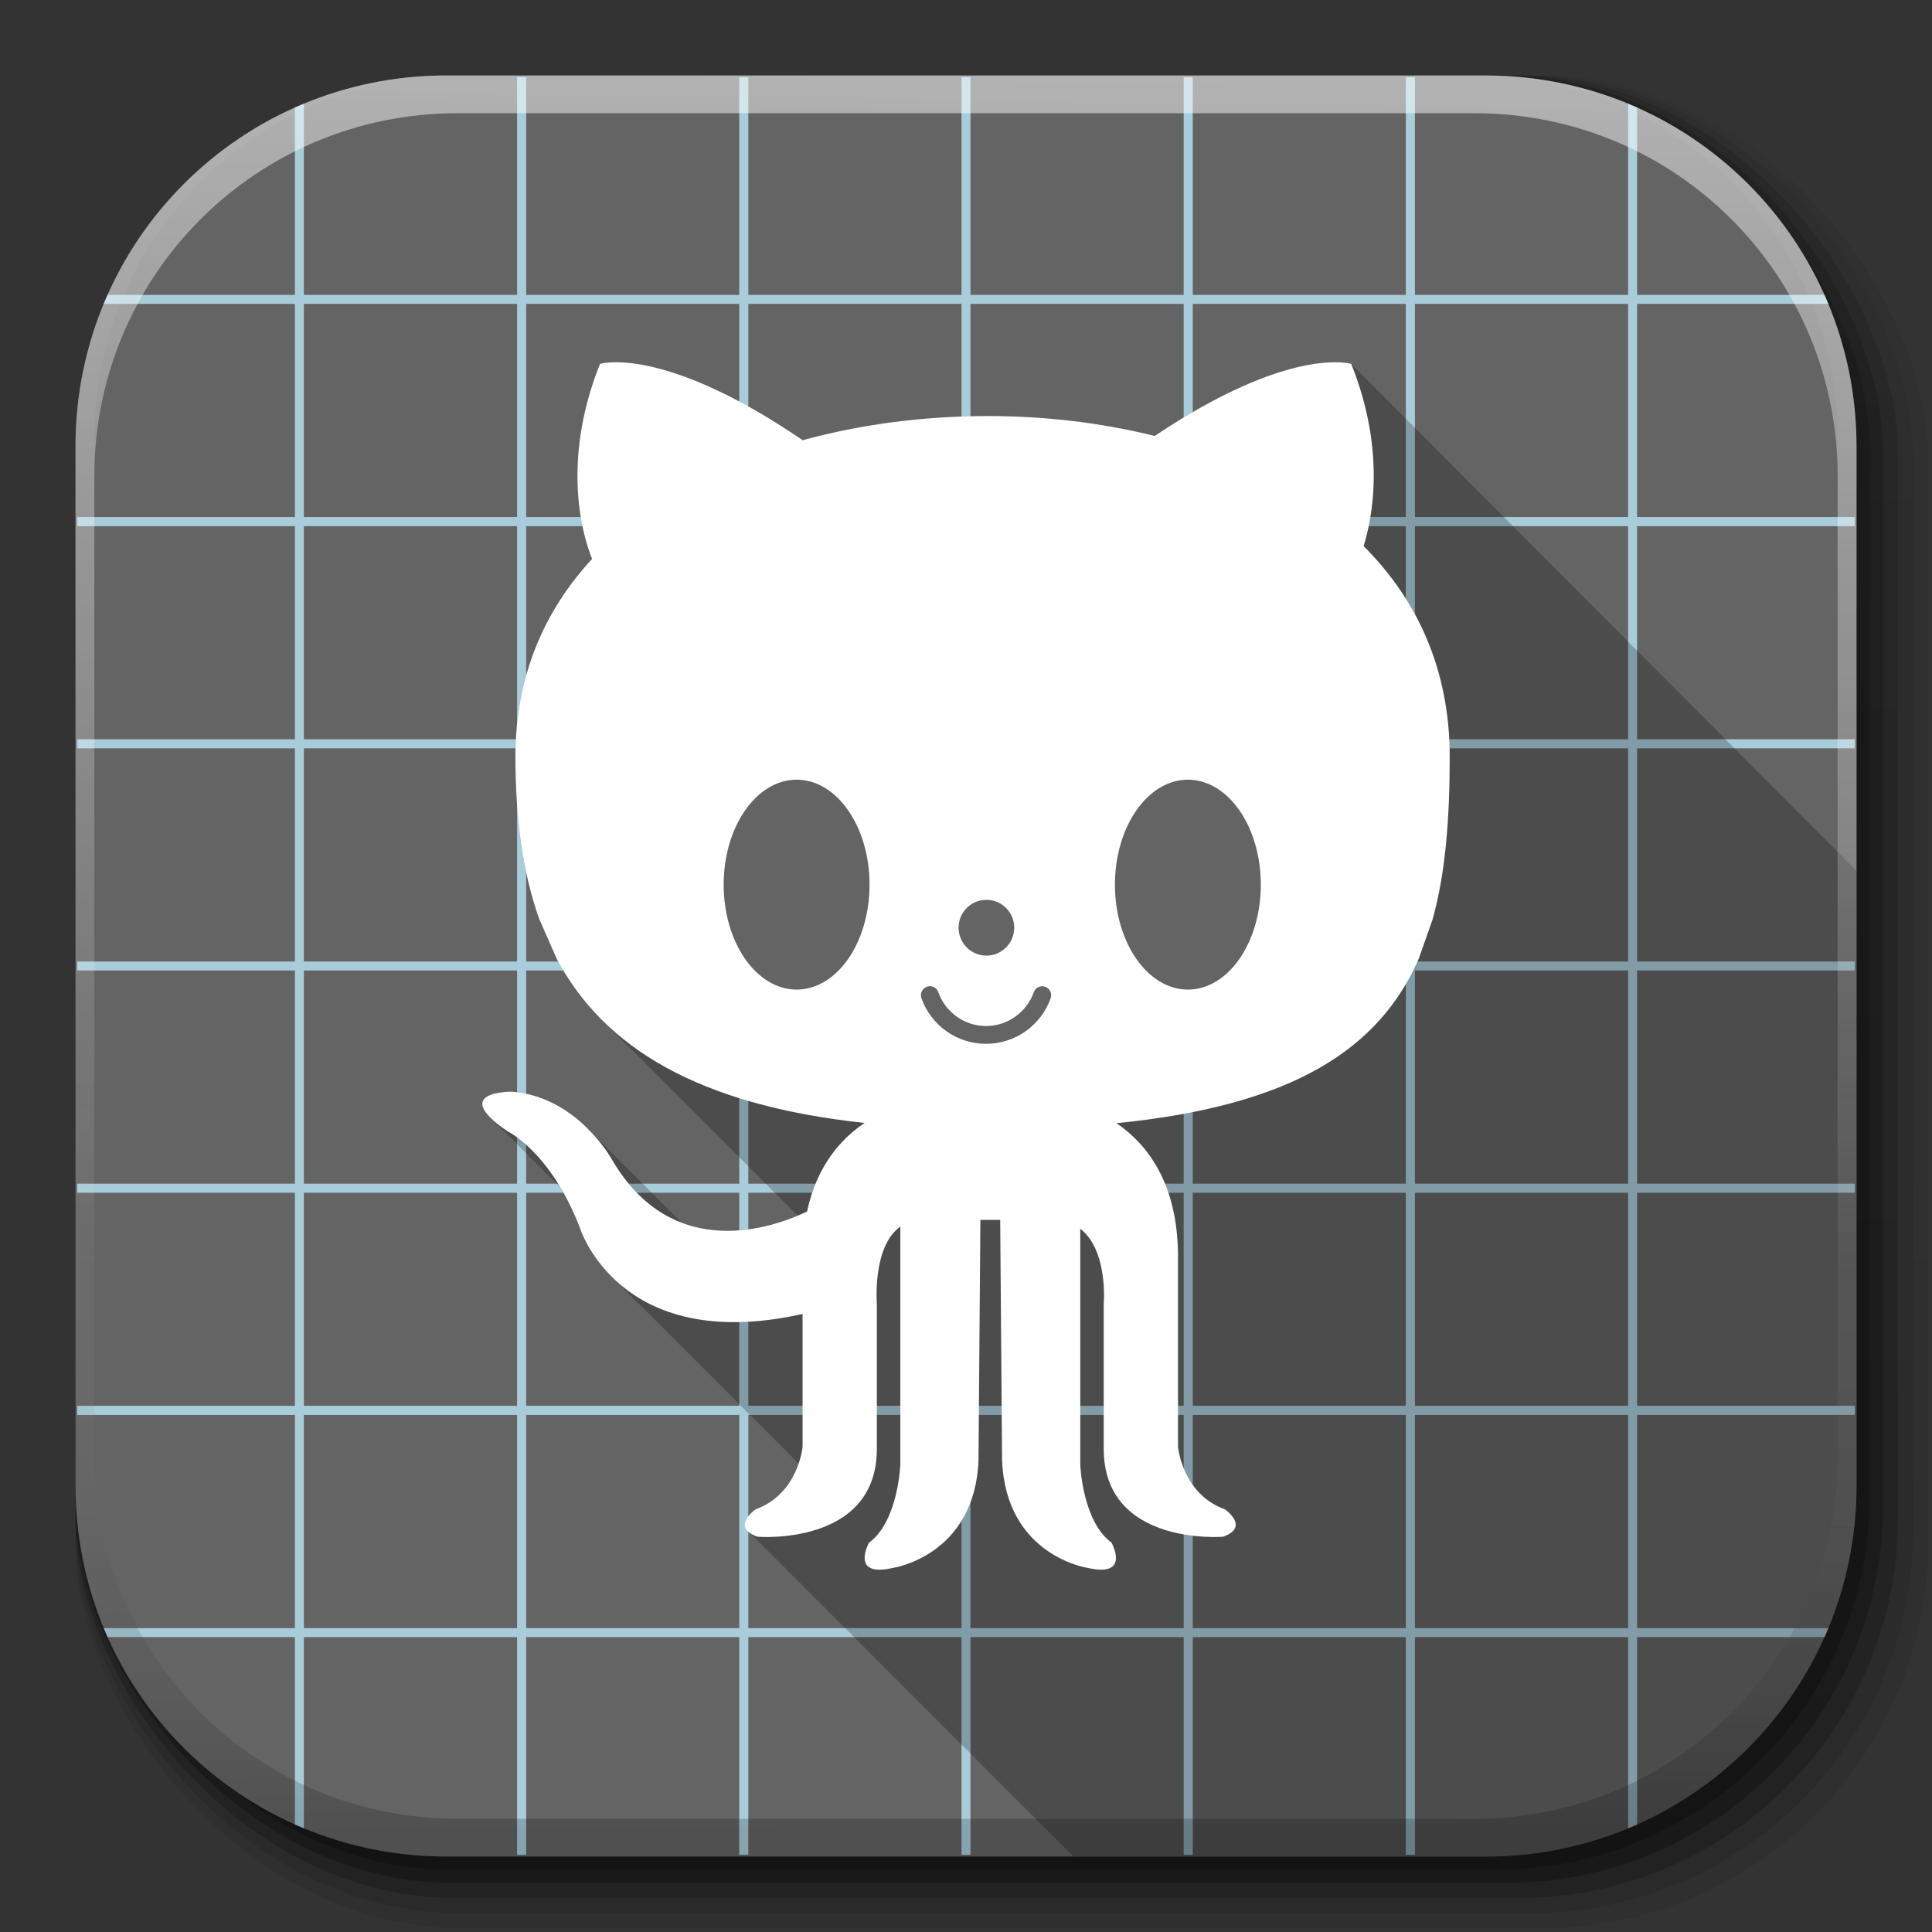 <?xml version="1.0" encoding="UTF-8" standalone="no"?>
<!-- Created with Inkscape (http://www.inkscape.org/) -->

<svg
   xmlns:dc="http://purl.org/dc/elements/1.1/"
   xmlns:cc="http://creativecommons.org/ns#"
   xmlns:rdf="http://www.w3.org/1999/02/22-rdf-syntax-ns#"
   xmlns:svg="http://www.w3.org/2000/svg"
   xmlns="http://www.w3.org/2000/svg"
   xmlns:xlink="http://www.w3.org/1999/xlink"
   xmlns:sodipodi="http://sodipodi.sourceforge.net/DTD/sodipodi-0.dtd"
   xmlns:inkscape="http://www.inkscape.org/namespaces/inkscape"
   inkscape:export-ydpi="100"
   inkscape:export-xdpi="100"
   inkscape:export-filename="/home/alecive/Scrivania/firefoxTest1.png"
   sodipodi:docname="github_B.svg"
   inkscape:version="0.48.3.1 r9886"
   version="1.1"
   id="svg2"
   height="512"
   width="512">
  <rect width="100%" height="100%" fill="#333333" stroke="none"/>
  <sodipodi:namedview
     id="base"
     pagecolor="#ffffff"
     bordercolor="#666666"
     borderopacity="1.0"
     inkscape:pageopacity="0.0"
     inkscape:pageshadow="2"
     inkscape:zoom="0.68651686"
     inkscape:cx="13.114568"
     inkscape:cy="277.5625"
     inkscape:document-units="px"
     inkscape:current-layer="svg2"
     showgrid="false"
     inkscape:window-width="1305"
     inkscape:window-height="744"
     inkscape:window-x="61"
     inkscape:window-y="24"
     inkscape:window-maximized="1"
     inkscape:object-paths="false"
     inkscape:snap-intersection-paths="false"
     inkscape:object-nodes="true"
     inkscape:snap-smooth-nodes="true"
     inkscape:snap-nodes="true" />
  <defs
     id="defs4">
    <linearGradient
       id="linearGradient3938">
      <stop
         id="stop3940"
         offset="0"
         style="stop-color:#eb2d2d;stop-opacity:1;" />
      <stop
         id="stop3942"
         offset="1"
         style="stop-color:#df2525;stop-opacity:1;" />
    </linearGradient>
    <linearGradient
       y2="48.085"
       x2="78.466"
       y1="56.301"
       x1="64.478"
       gradientUnits="userSpaceOnUse"
       id="XMLID_74_-8-1">
      <stop
         id="stop155-3-8"
         style="stop-color:#ffffff;stop-opacity:1;"
         offset="0" />
      <stop
         id="stop157-94-6"
         style="stop-color:#e6e6e6;stop-opacity:1;"
         offset="1" />
    </linearGradient>
    <radialGradient
       gradientUnits="userSpaceOnUse"
       gradientTransform="matrix(1,0,0,1.05,0,-19.271)"
       r="191.619"
       fy="385.484"
       fx="558.354"
       cy="385.484"
       cx="558.354"
       id="radialGradient3867"
       xlink:href="#XMLID_74_-8-1"
       inkscape:collect="always" />
    <linearGradient
       y2="217.459"
       x2="200.051"
       y1="185.074"
       x1="200.051"
       gradientUnits="userSpaceOnUse"
       id="SVGID_2_">
      <stop
         id="stop13"
         style="stop-color:#61B74A"
         offset="0" />
      <stop
         id="stop15"
         style="stop-color:#449934"
         offset="1" />
    </linearGradient>
    <linearGradient
       inkscape:collect="always"
       xlink:href="#SVGID_2_"
       id="linearGradient3021"
       gradientUnits="userSpaceOnUse"
       gradientTransform="matrix(13.578,0,0,13.578,-2026.162,-2566.71)"
       x1="200.051"
       y1="185.074"
       x2="200.051"
       y2="217.459" />
    <linearGradient
       x1="19.245"
       y1="21.031"
       x2="19.36"
       gradientUnits="userSpaceOnUse"
       y2="44.984"
       id="linearGradient2460">
      <stop
         offset="0"
         style="stop-color:#fafafa;stop-opacity:1;"
         id="stop3602" />
      <stop
         offset="1"
         style="stop-color:#f0f0f0;stop-opacity:1;"
         id="stop3604" />
    </linearGradient>
    <linearGradient
       inkscape:collect="always"
       xlink:href="#linearGradient2460"
       id="linearGradient3096"
       gradientUnits="userSpaceOnUse"
       gradientTransform="matrix(11.077,0,0,11.077,-9.852,-20.578)"
       x1="19.245"
       y1="21.031"
       x2="19.36"
       y2="44.984" />
    <linearGradient
       inkscape:collect="always"
       xlink:href="#ButtonShadow-0-1-1-5"
       id="linearGradient4114-2"
       gradientUnits="userSpaceOnUse"
       gradientTransform="matrix(1.032,0,0,1.032,-830.864,592.678)"
       x1="1012.513"
       y1="484.417"
       x2="1006.808"
       y2="20.626" />
    <linearGradient
       x1="45.448"
       y1="92.54"
       x2="45.448"
       y2="7.017"
       id="ButtonShadow-0-1-1-5"
       gradientUnits="userSpaceOnUse"
       gradientTransform="matrix(1.006,0,0,0.994,100,0)">
      <stop
         id="stop3750-8-9-3-6"
         style="stop-color:#000000;stop-opacity:1"
         offset="0" />
      <stop
         id="stop3752-5-6-4-2"
         style="stop-color:#000000;stop-opacity:0.588"
         offset="1" />
    </linearGradient>
    <linearGradient
       inkscape:collect="always"
       xlink:href="#ButtonShadow-0-1-1-5"
       id="linearGradient4112-2"
       gradientUnits="userSpaceOnUse"
       gradientTransform="matrix(1.04,0,0,1.04,-837.951,592.518)"
       x1="1012.513"
       y1="484.417"
       x2="1006.808"
       y2="20.626" />
    <linearGradient
       x1="45.448"
       y1="92.54"
       x2="45.448"
       y2="7.017"
       id="linearGradient5292"
       gradientUnits="userSpaceOnUse"
       gradientTransform="matrix(1.006,0,0,0.994,100,0)">
      <stop
         id="stop5294"
         style="stop-color:#000000;stop-opacity:1"
         offset="0" />
      <stop
         id="stop5296"
         style="stop-color:#000000;stop-opacity:0.588"
         offset="1" />
    </linearGradient>
    <linearGradient
       inkscape:collect="always"
       xlink:href="#ButtonShadow-0-1-1-5"
       id="linearGradient4110-6"
       gradientUnits="userSpaceOnUse"
       gradientTransform="matrix(1.023,0,0,1.023,-823.777,592.838)"
       x1="1012.513"
       y1="484.417"
       x2="1006.808"
       y2="20.626" />
    <linearGradient
       x1="45.448"
       y1="92.54"
       x2="45.448"
       y2="7.017"
       id="linearGradient5299"
       gradientUnits="userSpaceOnUse"
       gradientTransform="matrix(1.006,0,0,0.994,100,0)">
      <stop
         id="stop5301"
         style="stop-color:#000000;stop-opacity:1"
         offset="0" />
      <stop
         id="stop5303"
         style="stop-color:#000000;stop-opacity:0.588"
         offset="1" />
    </linearGradient>
    <linearGradient
       inkscape:collect="always"
       xlink:href="#ButtonShadow-0-1-1-5"
       id="linearGradient4116-6"
       gradientUnits="userSpaceOnUse"
       gradientTransform="matrix(1.015,0,0,1.015,-816.69,592.997)"
       x1="1012.513"
       y1="484.417"
       x2="1006.808"
       y2="20.626" />
    <linearGradient
       x1="45.448"
       y1="92.54"
       x2="45.448"
       y2="7.017"
       id="linearGradient5306"
       gradientUnits="userSpaceOnUse"
       gradientTransform="matrix(1.006,0,0,0.994,100,0)">
      <stop
         id="stop5308"
         style="stop-color:#000000;stop-opacity:1"
         offset="0" />
      <stop
         id="stop5310"
         style="stop-color:#000000;stop-opacity:0.588"
         offset="1" />
    </linearGradient>
    <linearGradient
       y2="20.626"
       x2="1006.808"
       y1="484.417"
       x1="1012.513"
       gradientTransform="matrix(1.007,0,0,1.007,-810.489,593.137)"
       gradientUnits="userSpaceOnUse"
       id="linearGradient3372"
       xlink:href="#ButtonShadow-0-1-1-5"
       inkscape:collect="always" />
    <linearGradient
       x1="45.448"
       y1="92.54"
       x2="45.448"
       y2="7.017"
       id="linearGradient5313"
       gradientUnits="userSpaceOnUse"
       gradientTransform="matrix(1.006,0,0,0.994,100,0)">
      <stop
         id="stop5315"
         style="stop-color:#000000;stop-opacity:1"
         offset="0" />
      <stop
         id="stop5317"
         style="stop-color:#000000;stop-opacity:0.588"
         offset="1" />
    </linearGradient>
    <linearGradient
       inkscape:collect="always"
       xlink:href="#linearGradient4487"
       id="linearGradient4082"
       gradientUnits="userSpaceOnUse"
       gradientTransform="translate(-146.22,369.088)"
       x1="1016.104"
       y1="476.26"
       x2="1011.953"
       y2="251.661" />
    <linearGradient
       id="linearGradient4487">
      <stop
         id="stop4489"
         style="stop-color:#000000;stop-opacity:1"
         offset="0" />
      <stop
         id="stop4491"
         style="stop-color:#000000;stop-opacity:0"
         offset="1" />
    </linearGradient>
    <linearGradient
       id="linearGradient3737">
      <stop
         id="stop3739"
         style="stop-color:#ffffff;stop-opacity:1"
         offset="0" />
      <stop
         id="stop3741"
         style="stop-color:#ffffff;stop-opacity:0"
         offset="1" />
    </linearGradient>
    <linearGradient
       id="linearGradient4046">
      <stop
         id="stop4048"
         style="stop-color:#000000;stop-opacity:1;"
         offset="0" />
      <stop
         id="stop4050"
         style="stop-color:#ffffff;stop-opacity:0.2"
         offset="1" />
    </linearGradient>
    <linearGradient
       y2="20.626"
       x2="1006.808"
       y1="484.417"
       x1="1012.513"
       gradientTransform="matrix(1.007,0,0,1.007,-810.489,593.137)"
       gradientUnits="userSpaceOnUse"
       id="linearGradient5342"
       xlink:href="#ButtonShadow-0-1-1-5"
       inkscape:collect="always" />
    <linearGradient
       inkscape:collect="always"
       xlink:href="#ButtonShadow-0-1-1-5-9"
       id="linearGradient4114-2-6"
       gradientUnits="userSpaceOnUse"
       gradientTransform="matrix(1.032,0,0,1.032,-830.864,592.678)"
       x1="1012.513"
       y1="484.417"
       x2="1006.808"
       y2="20.626" />
    <linearGradient
       x1="45.448"
       y1="92.54"
       x2="45.448"
       y2="7.017"
       id="ButtonShadow-0-1-1-5-9"
       gradientUnits="userSpaceOnUse"
       gradientTransform="matrix(1.006,0,0,0.994,100,0)">
      <stop
         id="stop3750-8-9-3-6-4"
         style="stop-color:#000000;stop-opacity:1"
         offset="0" />
      <stop
         id="stop3752-5-6-4-2-9"
         style="stop-color:#000000;stop-opacity:0.588"
         offset="1" />
    </linearGradient>
    <linearGradient
       inkscape:collect="always"
       xlink:href="#ButtonShadow-0-1-1-5-9"
       id="linearGradient4112-2-6"
       gradientUnits="userSpaceOnUse"
       gradientTransform="matrix(1.04,0,0,1.04,-837.951,592.518)"
       x1="1012.513"
       y1="484.417"
       x2="1006.808"
       y2="20.626" />
    <linearGradient
       x1="45.448"
       y1="92.54"
       x2="45.448"
       y2="7.017"
       id="linearGradient5292-5"
       gradientUnits="userSpaceOnUse"
       gradientTransform="matrix(1.006,0,0,0.994,100,0)">
      <stop
         id="stop5294-8"
         style="stop-color:#000000;stop-opacity:1"
         offset="0" />
      <stop
         id="stop5296-4"
         style="stop-color:#000000;stop-opacity:0.588"
         offset="1" />
    </linearGradient>
    <linearGradient
       inkscape:collect="always"
       xlink:href="#ButtonShadow-0-1-1-5-9"
       id="linearGradient4110-6-7"
       gradientUnits="userSpaceOnUse"
       gradientTransform="matrix(1.023,0,0,1.023,-823.777,592.838)"
       x1="1012.513"
       y1="484.417"
       x2="1006.808"
       y2="20.626" />
    <linearGradient
       x1="45.448"
       y1="92.54"
       x2="45.448"
       y2="7.017"
       id="linearGradient5299-2"
       gradientUnits="userSpaceOnUse"
       gradientTransform="matrix(1.006,0,0,0.994,100,0)">
      <stop
         id="stop5301-9"
         style="stop-color:#000000;stop-opacity:1"
         offset="0" />
      <stop
         id="stop5303-1"
         style="stop-color:#000000;stop-opacity:0.588"
         offset="1" />
    </linearGradient>
    <linearGradient
       inkscape:collect="always"
       xlink:href="#ButtonShadow-0-1-1-5-9"
       id="linearGradient4116-6-3"
       gradientUnits="userSpaceOnUse"
       gradientTransform="matrix(1.015,0,0,1.015,-816.69,592.997)"
       x1="1012.513"
       y1="484.417"
       x2="1006.808"
       y2="20.626" />
    <linearGradient
       x1="45.448"
       y1="92.54"
       x2="45.448"
       y2="7.017"
       id="linearGradient5306-9"
       gradientUnits="userSpaceOnUse"
       gradientTransform="matrix(1.006,0,0,0.994,100,0)">
      <stop
         id="stop5308-0"
         style="stop-color:#000000;stop-opacity:1"
         offset="0" />
      <stop
         id="stop5310-6"
         style="stop-color:#000000;stop-opacity:0.588"
         offset="1" />
    </linearGradient>
    <linearGradient
       y2="20.626"
       x2="1006.808"
       y1="484.417"
       x1="1012.513"
       gradientTransform="matrix(1.007,0,0,1.007,-810.489,593.137)"
       gradientUnits="userSpaceOnUse"
       id="linearGradient3372-9"
       xlink:href="#ButtonShadow-0-1-1-5-9"
       inkscape:collect="always" />
    <linearGradient
       x1="45.448"
       y1="92.54"
       x2="45.448"
       y2="7.017"
       id="linearGradient5313-8"
       gradientUnits="userSpaceOnUse"
       gradientTransform="matrix(1.006,0,0,0.994,100,0)">
      <stop
         id="stop5315-8"
         style="stop-color:#000000;stop-opacity:1"
         offset="0" />
      <stop
         id="stop5317-1"
         style="stop-color:#000000;stop-opacity:0.588"
         offset="1" />
    </linearGradient>
    <linearGradient
       inkscape:collect="always"
       xlink:href="#linearGradient4487-8"
       id="linearGradient4082-7"
       gradientUnits="userSpaceOnUse"
       gradientTransform="translate(-146.22,369.088)"
       x1="1016.104"
       y1="476.26"
       x2="1011.953"
       y2="251.661" />
    <linearGradient
       id="linearGradient4487-8">
      <stop
         id="stop4489-0"
         style="stop-color:#000000;stop-opacity:1"
         offset="0" />
      <stop
         id="stop4491-4"
         style="stop-color:#000000;stop-opacity:0"
         offset="1" />
    </linearGradient>
    <linearGradient
       inkscape:collect="always"
       xlink:href="#linearGradient3737-8"
       id="linearGradient4084-7"
       gradientUnits="userSpaceOnUse"
       gradientTransform="translate(778.6,-360.56)"
       x1="993.439"
       y1="51.512"
       x2="988.786"
       y2="363.738" />
    <linearGradient
       id="linearGradient3737-8">
      <stop
         id="stop3739-4"
         style="stop-color:#ffffff;stop-opacity:1"
         offset="0" />
      <stop
         id="stop3741-7"
         style="stop-color:#ffffff;stop-opacity:0"
         offset="1" />
    </linearGradient>
    <linearGradient
       inkscape:collect="always"
       xlink:href="#linearGradient4046-2"
       id="linearGradient4086-1"
       gradientUnits="userSpaceOnUse"
       x1="1764.649"
       y1="155.597"
       x2="1763.69"
       y2="-55.941" />
    <linearGradient
       id="linearGradient4046-2">
      <stop
         id="stop4048-2"
         style="stop-color:#000000;stop-opacity:1;"
         offset="0" />
      <stop
         id="stop4050-7"
         style="stop-color:#ffffff;stop-opacity:0.2"
         offset="1" />
    </linearGradient>
    <linearGradient
       y2="20.626"
       x2="1006.808"
       y1="484.417"
       x1="1012.513"
       gradientTransform="matrix(1.007,0,0,1.007,-810.489,593.137)"
       gradientUnits="userSpaceOnUse"
       id="linearGradient5342-3"
       xlink:href="#ButtonShadow-0-1-1-5-9"
       inkscape:collect="always" />
    <linearGradient
       id="linearGradient4487-1">
      <stop
         id="stop4489-6"
         style="stop-color:#000000;stop-opacity:1"
         offset="0" />
      <stop
         id="stop4491-0"
         style="stop-color:#000000;stop-opacity:0"
         offset="1" />
    </linearGradient>
    <linearGradient
       inkscape:collect="always"
       xlink:href="#linearGradient3737-9"
       id="linearGradient4084-8"
       gradientUnits="userSpaceOnUse"
       gradientTransform="translate(778.6,-360.56)"
       x1="993.439"
       y1="51.512"
       x2="988.786"
       y2="363.738" />
    <linearGradient
       id="linearGradient3737-9">
      <stop
         id="stop3739-7"
         style="stop-color:#ffffff;stop-opacity:1"
         offset="0" />
      <stop
         id="stop3741-4"
         style="stop-color:#ffffff;stop-opacity:0"
         offset="1" />
    </linearGradient>
    <linearGradient
       inkscape:collect="always"
       xlink:href="#linearGradient4046-3"
       id="linearGradient4086-12"
       gradientUnits="userSpaceOnUse"
       x1="1764.649"
       y1="155.597"
       x2="1763.69"
       y2="-55.941" />
    <linearGradient
       id="linearGradient4046-3">
      <stop
         id="stop4048-7"
         style="stop-color:#000000;stop-opacity:1;"
         offset="0" />
      <stop
         id="stop4050-73"
         style="stop-color:#ffffff;stop-opacity:0.2"
         offset="1" />
    </linearGradient>
    <linearGradient
       id="linearGradient2760">
      <stop
         style="stop-color:#ffffff;stop-opacity:1;"
         offset="0"
         id="stop2770" />
      <stop
         style="stop-color:#a9a9a9;stop-opacity:1;"
         offset="1"
         id="stop2764" />
    </linearGradient>
    <linearGradient
       id="linearGradient4846">
      <stop
         id="stop4848"
         style="stop-color:#1a1a1a;stop-opacity:1"
         offset="0" />
      <stop
         id="stop4856"
         style="stop-color:#1e1e1e;stop-opacity:1;"
         offset="1" />
    </linearGradient>
    <linearGradient
       id="linearGradient4922">
      <stop
         offset="0"
         style="stop-color:#1a1a1a;stop-opacity:1"
         id="stop4924" />
      <stop
         offset="0.156"
         style="stop-color:#636363;stop-opacity:1"
         id="stop4926" />
      <stop
         offset="0.332"
         style="stop-color:#b4b4b4;stop-opacity:1"
         id="stop4928" />
      <stop
         offset="0.536"
         style="stop-color:#636363;stop-opacity:1"
         id="stop4930" />
      <stop
         offset="1"
         style="stop-color:#000000;stop-opacity:1"
         id="stop4932" />
    </linearGradient>
    <linearGradient
       inkscape:collect="always"
       xlink:href="#linearGradient4888"
       id="linearGradient4884"
       gradientUnits="userSpaceOnUse"
       gradientTransform="matrix(1.276,0,0,1.276,-135.894,2.45)"
       spreadMethod="reflect"
       x1="201.331"
       y1="152.12"
       x2="166.775"
       y2="110.86" />
    <linearGradient
       id="linearGradient4888">
      <stop
         id="stop4892"
         style="stop-color:#c0821c;stop-opacity:1;"
         offset="0" />
      <stop
         offset="1"
         style="stop-color:#e4ae48;stop-opacity:1;"
         id="stop4894" />
    </linearGradient>
    <linearGradient
       inkscape:collect="always"
       xlink:href="#linearGradient4898"
       id="linearGradient4882"
       x1="13.021"
       y1="160.826"
       x2="258.222"
       y2="158.472"
       gradientUnits="userSpaceOnUse" />
    <linearGradient
       id="linearGradient4898">
      <stop
         id="stop4900"
         style="stop-color:#a86f20;stop-opacity:1;"
         offset="0" />
      <stop
         id="stop4902"
         style="stop-color:#c68d31;stop-opacity:1"
         offset="1" />
    </linearGradient>
    <linearGradient
       gradientTransform="scale(1.006,0.994)"
       gradientUnits="userSpaceOnUse"
       id="ButtonShadow"
       y2="7.017"
       x2="45.448"
       y1="92.54"
       x1="45.448">
      <stop
         offset="0"
         style="stop-color:#000000;stop-opacity:1"
         id="stop3750" />
      <stop
         offset="1"
         style="stop-color:#000000;stop-opacity:0.588"
         id="stop3752" />
    </linearGradient>
    <filter
       id="filter3174"
       color-interpolation-filters="sRGB">
      <feGaussianBlur
         id="feGaussianBlur3176"
         stdDeviation="1.71" />
    </filter>
    <linearGradient
       id="linearGradient10386">
      <stop
         offset="0"
         style="stop-color:#ffffff;stop-opacity:1"
         id="stop10388" />
      <stop
         offset="1"
         style="stop-color:#ffffff;stop-opacity:0"
         id="stop10390" />
    </linearGradient>
    <linearGradient
       inkscape:collect="always"
       xlink:href="#linearGradient2760"
       id="linearGradient8264"
       gradientUnits="userSpaceOnUse"
       gradientTransform="matrix(1.846,0,0,1.846,-123.733,86.826)"
       spreadMethod="reflect"
       x1="212.864"
       y1="11.425"
       x2="214.266"
       y2="168.283" />
    <linearGradient
       inkscape:collect="always"
       xlink:href="#linearGradient4321"
       id="acyl_gradient"
       x1="0"
       y1="0"
       x2="1"
       y2="1" />
    <linearGradient
       id="linearGradient4321">
      <stop
         style="stop-color:#ee0c0c;stop-opacity:1;"
         offset="0"
         id="stop1" />
      <stop
         style="stop-color:#7a0404;stop-opacity:1;"
         offset="1"
         id="stop2" />
    </linearGradient>
    <radialGradient
       inkscape:collect="always"
       xlink:href="#linearGradient4321"
       id="radialGradient3928"
       cx="94.71"
       cy="98.693"
       fx="94.71"
       fy="98.693"
       r="150"
       gradientTransform="matrix(2.425,-0.008,0.008,2.372,-135.718,-134.647)"
       gradientUnits="userSpaceOnUse" />
    <radialGradient
       inkscape:collect="always"
       xlink:href="#linearGradient4321"
       id="radialGradient3932"
       gradientUnits="userSpaceOnUse"
       gradientTransform="matrix(2.425,-0.008,0.008,2.372,-135.718,-134.647)"
       cx="94.71"
       cy="98.693"
       fx="94.71"
       fy="98.693"
       r="150" />
    <radialGradient
       inkscape:collect="always"
       xlink:href="#linearGradient3938"
       id="radialGradient3936"
       gradientUnits="userSpaceOnUse"
       gradientTransform="matrix(1.653,0.006,-0.005,1.462,-50.507,-35.439)"
       cx="110.737"
       cy="112.575"
       fx="110.737"
       fy="112.575"
       r="150" />
    <radialGradient
       r="150"
       fy="112.575"
       fx="110.737"
       cy="112.575"
       cx="110.737"
       gradientTransform="matrix(1.653,0.006,-0.005,1.462,-50.507,-35.439)"
       gradientUnits="userSpaceOnUse"
       id="radialGradient3140"
       xlink:href="#linearGradient3938"
       inkscape:collect="always" />
  </defs>
  <g
     id="layer1"
     inkscape:groupmode="layer"
     inkscape:label="Livello 1"
     transform="translate(0,-540.362)" />
  <g
     id="g2036"
     transform="matrix(1.1,0,0,0.444,95.081,256.393)">
    <g
       id="g3712"
       style="opacity:0.4"
       transform="matrix(1.053,0,0,1.286,-1.263,-13.429)" />
  </g>
  <g
     transform="translate(97.481,231.282)"
     id="g3541" />
  <g
     transform="translate(97.481,231.282)"
     id="g3536" />
  <g
     id="g4103"
     transform="translate(-11.985,-592.117)">
    <rect
       ry="101.458"
       y="612.117"
       x="31.985"
       height="487"
       width="487"
       id="rect6187"
       style="opacity:0.1;color:#000000;fill:url(#linearGradient4114-2-6);fill-opacity:1;fill-rule:nonzero;stroke:none;stroke-width:1.5;marker:none;visibility:visible;display:inline;overflow:visible;enable-background:accumulate" />
    <rect
       style="opacity:0.08;color:#000000;fill:url(#linearGradient4112-2-6);fill-opacity:1;fill-rule:nonzero;stroke:none;stroke-width:1.5;marker:none;visibility:visible;display:inline;overflow:visible;enable-background:accumulate"
       id="rect6191"
       width="491"
       height="491"
       x="31.985"
       y="612.117"
       ry="102.292" />
    <rect
       style="opacity:0.2;color:#000000;fill:url(#linearGradient4110-6-7);fill-opacity:1;fill-rule:nonzero;stroke:none;stroke-width:1.5;marker:none;visibility:visible;display:inline;overflow:visible;enable-background:accumulate"
       id="rect6183"
       width="483"
       height="483"
       x="31.985"
       y="612.117"
       ry="100.625" />
    <rect
       ry="99.792"
       y="612.117"
       x="31.985"
       height="479"
       width="479"
       id="rect6179"
       style="opacity:0.25;color:#000000;fill:url(#linearGradient4116-6-3);fill-opacity:1;fill-rule:nonzero;stroke:none;stroke-width:1.5;marker:none;visibility:visible;display:inline;overflow:visible;enable-background:accumulate" />
    <rect
       style="opacity:0.25;color:#000000;fill:url(#linearGradient5342-3);fill-opacity:1;fill-rule:nonzero;stroke:none;stroke-width:1.5;marker:none;visibility:visible;display:inline;overflow:visible;enable-background:accumulate"
       id="rect5574"
       width="475.5"
       height="475.5"
       x="31.985"
       y="612.117"
       ry="99.062" />
  </g>
  <g
     id="g6416">
    <path
       inkscape:connector-curvature="0"
       id="rect5505"
       d="M 118.344,20 C 63.867,20 20,63.867 20,118.344 l 0,23.062 0,252.25 C 20,448.133 63.867,492 118.344,492 l 275.312,0 C 448.133,492 492,448.133 492,393.656 l 0,-252.25 0,-23.062 C 492,63.867 448.133,20 393.656,20 l -275.312,0 z"
       style="fill:#646464;stroke:none;fill-opacity:1" />
    <path
       id="path4086"
       d="M 137.031 20.469 L 137.031 78.156 L 80.531 78.156 L 80.531 27.5 C 79.733 27.831 78.943 28.149 78.156 28.5 L 78.156 78.156 L 28.5 78.156 C 28.149 78.943 27.831 79.733 27.5 80.531 L 78.156 80.531 L 78.156 137.031 L 20.469 137.031 L 20.469 139.438 L 78.156 139.438 L 78.156 195.906 L 20.469 195.906 L 20.469 198.312 L 78.156 198.312 L 78.156 254.812 L 20.469 254.812 L 20.469 257.188 L 78.156 257.188 L 78.156 313.688 L 20.469 313.688 L 20.469 316.094 L 78.156 316.094 L 78.156 372.562 L 20.469 372.562 L 20.469 374.969 L 78.156 374.969 L 78.156 431.469 L 27.5 431.469 C 27.831 432.267 28.149 433.057 28.5 433.844 L 78.156 433.844 L 78.156 483.5 C 78.943 483.851 79.733 484.169 80.531 484.5 L 80.531 433.844 L 137.031 433.844 L 137.031 491.531 L 139.438 491.531 L 139.438 433.844 L 195.906 433.844 L 195.906 491.531 L 198.312 491.531 L 198.312 433.844 L 254.812 433.844 L 254.812 491.531 L 257.188 491.531 L 257.188 433.844 L 313.688 433.844 L 313.688 491.531 L 316.094 491.531 L 316.094 433.844 L 372.562 433.844 L 372.562 491.531 L 374.969 491.531 L 374.969 433.844 L 431.469 433.844 L 431.469 484.5 C 432.267 484.169 433.057 483.851 433.844 483.5 L 433.844 433.844 L 483.5 433.844 C 483.851 433.057 484.169 432.267 484.5 431.469 L 433.844 431.469 L 433.844 374.969 L 491.531 374.969 L 491.531 372.562 L 433.844 372.562 L 433.844 316.094 L 491.531 316.094 L 491.531 313.688 L 433.844 313.688 L 433.844 257.188 L 491.531 257.188 L 491.531 254.812 L 433.844 254.812 L 433.844 198.312 L 491.531 198.312 L 491.531 195.906 L 433.844 195.906 L 433.844 139.438 L 491.531 139.438 L 491.531 137.031 L 433.844 137.031 L 433.844 80.531 L 484.5 80.531 C 484.169 79.733 483.851 78.943 483.5 78.156 L 433.844 78.156 L 433.844 28.5 C 433.057 28.149 432.267 27.831 431.469 27.5 L 431.469 78.156 L 374.969 78.156 L 374.969 20.469 L 372.562 20.469 L 372.562 78.156 L 316.094 78.156 L 316.094 20.469 L 313.688 20.469 L 313.688 78.156 L 257.188 78.156 L 257.188 20.469 L 254.812 20.469 L 254.812 78.156 L 198.312 78.156 L 198.312 20.469 L 195.906 20.469 L 195.906 78.156 L 139.438 78.156 L 139.438 20.469 L 137.031 20.469 z M 80.531 80.531 L 137.031 80.531 L 137.031 137.031 L 80.531 137.031 L 80.531 80.531 z M 139.438 80.531 L 195.906 80.531 L 195.906 137.031 L 139.438 137.031 L 139.438 80.531 z M 198.312 80.531 L 254.812 80.531 L 254.812 137.031 L 198.312 137.031 L 198.312 80.531 z M 257.188 80.531 L 313.688 80.531 L 313.688 137.031 L 257.188 137.031 L 257.188 80.531 z M 316.094 80.531 L 372.562 80.531 L 372.562 137.031 L 316.094 137.031 L 316.094 80.531 z M 374.969 80.531 L 431.469 80.531 L 431.469 137.031 L 374.969 137.031 L 374.969 80.531 z M 80.531 139.438 L 137.031 139.438 L 137.031 195.906 L 80.531 195.906 L 80.531 139.438 z M 139.438 139.438 L 195.906 139.438 L 195.906 192.875 C 196.695 192.612 197.496 192.374 198.312 192.156 L 198.312 139.438 L 254.812 139.438 L 254.812 192.281 C 255.599 192.305 256.396 192.328 257.188 192.344 L 257.188 139.438 L 313.688 139.438 L 313.688 190.406 C 314.501 190.463 315.299 190.543 316.094 190.625 L 316.094 139.438 L 372.562 139.438 L 372.562 195.906 L 333.5 195.906 C 334.675 196.618 335.818 197.43 336.906 198.312 L 372.562 198.312 L 372.562 254.812 L 351 254.812 C 350.739 255.621 350.479 256.417 350.188 257.188 L 372.562 257.188 L 372.562 313.688 L 316.094 313.688 L 316.094 284.812 C 315.296 285.012 314.505 285.194 313.688 285.375 L 313.688 313.688 L 257.188 313.688 L 257.188 288.875 C 256.392 288.868 255.603 288.855 254.812 288.844 L 254.812 313.688 L 198.312 313.688 L 198.312 280.031 C 197.498 279.681 196.693 279.345 195.906 278.969 L 195.906 313.688 L 139.438 313.688 L 139.438 257.188 L 173.438 257.188 C 173.076 256.412 172.762 255.625 172.438 254.812 L 139.438 254.812 L 139.438 198.312 L 185.75 198.312 C 186.867 197.414 188.009 196.627 189.219 195.906 L 139.438 195.906 L 139.438 139.438 z M 374.969 139.438 L 431.469 139.438 L 431.469 195.906 L 374.969 195.906 L 374.969 139.438 z M 80.531 198.312 L 137.031 198.312 L 137.031 254.812 L 80.531 254.812 L 80.531 198.312 z M 374.969 198.312 L 431.469 198.312 L 431.469 254.812 L 374.969 254.812 L 374.969 198.312 z M 80.531 257.188 L 137.031 257.188 L 137.031 313.688 L 80.531 313.688 L 80.531 257.188 z M 374.969 257.188 L 431.469 257.188 L 431.469 313.688 L 374.969 313.688 L 374.969 257.188 z M 80.531 316.094 L 137.031 316.094 L 137.031 372.562 L 80.531 372.562 L 80.531 316.094 z M 139.438 316.094 L 195.906 316.094 L 195.906 372.562 L 139.438 372.562 L 139.438 316.094 z M 198.312 316.094 L 254.812 316.094 L 254.812 372.562 L 198.312 372.562 L 198.312 316.094 z M 257.188 316.094 L 313.688 316.094 L 313.688 372.562 L 257.188 372.562 L 257.188 316.094 z M 316.094 316.094 L 372.562 316.094 L 372.562 372.562 L 316.094 372.562 L 316.094 316.094 z M 374.969 316.094 L 431.469 316.094 L 431.469 372.562 L 374.969 372.562 L 374.969 316.094 z M 80.531 374.969 L 137.031 374.969 L 137.031 431.469 L 80.531 431.469 L 80.531 374.969 z M 139.438 374.969 L 195.906 374.969 L 195.906 431.469 L 139.438 431.469 L 139.438 374.969 z M 198.312 374.969 L 254.812 374.969 L 254.812 431.469 L 198.312 431.469 L 198.312 374.969 z M 257.188 374.969 L 313.688 374.969 L 313.688 431.469 L 257.188 431.469 L 257.188 374.969 z M 316.094 374.969 L 372.562 374.969 L 372.562 431.469 L 316.094 431.469 L 316.094 374.969 z M 374.969 374.969 L 431.469 374.969 L 431.469 431.469 L 374.969 431.469 L 374.969 374.969 z "
       style="font-size:medium;font-style:normal;font-variant:normal;font-weight:normal;font-stretch:normal;text-indent:0;text-align:start;text-decoration:none;line-height:normal;letter-spacing:normal;word-spacing:normal;text-transform:none;direction:ltr;block-progression:tb;writing-mode:lr-tb;text-anchor:start;baseline-shift:baseline;color:#000000;fill:#a9ccdb;fill-opacity:1;stroke:none;stroke-width:2.4;marker:none;visibility:visible;display:inline;overflow:visible;enable-background:accumulate;font-family:Sans;-inkscape-font-specification:Sans" />
  </g>
  <path
     style="fill:#000000;fill-opacity:0.235;stroke:none"
     d="M 163.938,96 C 160.591,95.924 159,96.438 159,96.438 c -10.742,26.858 -4.114,46.748 -2.094,51.688 -12.622,13.623 -20.312,31.022 -20.312,52.344 0,16.098 1.835,30.542 6.312,43.094 l 4.688,10.656 c 3.271,6.097 7.389,11.624 12.438,16.562 l 51.312,51.344 c -6.702,2.799 -18.891,6.382 -30.75,1.844 L 156.188,299.531 c -4.429,-4.54 -11.309,-9.53 -20.531,-10.219 0,0 -13.116,-0.194 -5.344,7.188 l 18.219,18.25 c 1.733,2.911 3.462,6.317 5.031,10.344 0,0 2.06,6.93 8.812,13.531 l 49.25,49.25 c -1.362,3.995 -4.458,9.6 -11.406,12.125 0,0 -5.21,3.618 -1.438,6.25 l 85.719,85.75 109.156,0 C 448.133,492 492,448.133 492,393.656 l 0,-162.875 -133.906,-134.344 c 0,0 -15.974,-5.08 -52.094,19.094 -14.153,-3.535 -29.201,-5.281 -44.281,-5.281 -16.592,0 -33.362,2.118 -49,6.406 C 187.097,99.175 171.3,96.168 163.938,96 z m 141.5,94.188 c 13.123,-0.147 24.357,1.618 32.719,9.188 10.137,9.185 16.062,20.27 16.062,32.219 10e-4,55.793 -41.575,57.312 -92.875,57.312 -51.307,0 -92.906,-7.732 -92.906,-57.312 0,-11.869 5.864,-22.885 15.875,-32.031 16.703,-15.243 44.965,-7.188 77.031,-7.188 15.962,-0.002 30.971,-2.041 44.094,-2.188 z"
     id="path5236"
     inkscape:connector-curvature="0"
     sodipodi:nodetypes="sccscccccccccccccccsscccscssccssccs" />
  <g
     id="g4076"
     transform="translate(-605.519,-353.968)">
    <g
       transform="translate(-926.668,684.384)"
       id="g4038" />
  </g>
  <g
     id="g4076-9"
     transform="translate(-605.519,-353.968)">
    <g
       transform="translate(-926.668,684.384)"
       id="g4038-9">
      <path
         inkscape:connector-curvature="0"
         style="opacity:0.5;color:#000000;fill:url(#linearGradient4084-8);fill-opacity:1;fill-rule:nonzero;stroke:none;stroke-width:1.5;marker:none;visibility:visible;display:inline;overflow:visible;enable-background:accumulate"
         d="m 1650.499,-310.416 c -54.477,0 -98.312,43.836 -98.312,98.312 l 0,275.344 c 0,54.477 43.836,98.344 98.312,98.344 l 2.938,0 c -53.322,0 -96.25,-42.928 -96.25,-96.25 l 0,-269.5 c 0,-53.322 42.928,-96.25 96.25,-96.25 l 269.5,0 c 53.322,0 96.25,42.928 96.25,96.25 l 0,269.5 c 0,53.323 -42.928,96.25 -96.25,96.25 l 2.906,0 c 54.477,0 98.344,-43.867 98.344,-98.344 l 0,-275.344 c 0,-54.477 -43.867,-98.312 -98.344,-98.312 l -275.344,0 z"
         id="rect6809-2-3" />
      <path
         id="path3981-7"
         d="m 1650.499,161.584 c -54.477,0 -98.312,-43.836 -98.312,-98.313 l 0,-275.344 c 0,-54.477 43.836,-98.344 98.312,-98.344 l 2.938,0 c -53.322,0 -96.25,42.928 -96.25,96.25 l 0,269.5 c 0,53.323 42.928,96.25 96.25,96.25 l 269.5,0 c 53.322,0 96.25,-42.928 96.25,-96.25 l 0,-269.5 c 0,-53.322 -42.928,-96.25 -96.25,-96.25 l 2.906,0 c 54.477,0 98.344,43.867 98.344,98.344 l 0,275.344 c 0,54.477 -43.867,98.313 -98.344,98.313 l -275.344,0 z"
         style="opacity:0.2;color:#000000;fill:url(#linearGradient4086-12);fill-opacity:1;fill-rule:nonzero;stroke:none;stroke-width:1.5;marker:none;visibility:visible;display:inline;overflow:visible;enable-background:accumulate"
         inkscape:connector-curvature="0" />
    </g>
  </g>
  <g
     transform="matrix(0.92,0,0,0.92,-505.262,14.201)"
     id="g6">
    <path
       inkscape:connector-curvature="0"
       id="rect8"
       transform="matrix(1.087,0,0,1.087,-22.237,-22.237)"
       d="m 20.469,20.469 0,471.062 471.062,0 0,-471.062 -471.062,0 z"
       style="fill:none;stroke:#a9ccdb;stroke-width:2;stroke-miterlimit:10" />
    <path
       style="fill:none;stroke:#a9ccdb;stroke-width:2.174;stroke-miterlimit:10"
       d="m 0,448 512,0"
       id="line12"
       inkscape:connector-curvature="0" />
    <path
       style="fill:none;stroke:#a9ccdb;stroke-width:2.174;stroke-miterlimit:10"
       d="m 0,384 512,0"
       id="line16"
       inkscape:connector-curvature="0" />
    <path
       style="fill:none;stroke:#a9ccdb;stroke-width:2.174;stroke-miterlimit:10"
       d="m 0,320 512,0"
       id="line20"
       inkscape:connector-curvature="0" />
    <path
       style="fill:none;stroke:#a9ccdb;stroke-width:2.174;stroke-miterlimit:10"
       d="m 0,256 512,0"
       id="line24"
       inkscape:connector-curvature="0" />
    <path
       style="fill:none;stroke:#a9ccdb;stroke-width:2.174;stroke-miterlimit:10"
       d="m 0,192 512,0"
       id="line28"
       inkscape:connector-curvature="0" />
    <path
       style="fill:none;stroke:#a9ccdb;stroke-width:2.174;stroke-miterlimit:10"
       d="m 0,128 512,0"
       id="line32"
       inkscape:connector-curvature="0" />
    <path
       style="fill:none;stroke:#a9ccdb;stroke-width:2.174;stroke-miterlimit:10"
       d="m 0,64 512,0"
       id="line36"
       inkscape:connector-curvature="0" />
    <path
       style="fill:none;stroke:#a9ccdb;stroke-width:2.174;stroke-miterlimit:10"
       d="m 448,0 0,512"
       id="line42"
       inkscape:connector-curvature="0" />
    <path
       style="fill:none;stroke:#a9ccdb;stroke-width:2.174;stroke-miterlimit:10"
       d="m 384,0 0,512"
       id="line46"
       inkscape:connector-curvature="0" />
    <path
       style="fill:none;stroke:#a9ccdb;stroke-width:2.174;stroke-miterlimit:10"
       d="m 320,0 0,512"
       id="line50"
       inkscape:connector-curvature="0" />
    <path
       style="fill:none;stroke:#a9ccdb;stroke-width:2.174;stroke-miterlimit:10"
       d="m 256,0 0,512"
       id="line54"
       inkscape:connector-curvature="0" />
    <path
       style="fill:none;stroke:#a9ccdb;stroke-width:2.174;stroke-miterlimit:10"
       d="m 192,0 0,512"
       id="line58"
       inkscape:connector-curvature="0" />
    <path
       style="fill:none;stroke:#a9ccdb;stroke-width:2.174;stroke-miterlimit:10"
       d="m 128,0 0,512"
       id="line62"
       inkscape:connector-curvature="0" />
    <path
       style="fill:none;stroke:#a9ccdb;stroke-width:2.174;stroke-miterlimit:10"
       d="m 64,0 0,512"
       id="line66"
       inkscape:connector-curvature="0" />
  </g>
  <path
     style="fill:#ffffff;fill-opacity:1"
     d="M 163.938 96 C 160.591 95.924 159 96.438 159 96.438 C 148.258 123.296 154.886 143.186 156.906 148.125 C 144.284 161.748 136.594 179.147 136.594 200.469 C 136.594 216.567 138.429 231.011 142.906 243.562 L 147.594 254.219 C 160.174 277.673 184.992 292.837 229.125 297.594 C 222.861 301.799 216.465 308.953 213.875 321.062 C 205.338 325.146 178.339 335.106 162.125 307.219 C 162.125 307.219 153.026 290.61 135.656 289.312 C 135.656 289.312 118.814 289.053 134.5 299.812 C 134.5 299.812 145.783 305.13 153.562 325.094 C 153.562 325.094 163.716 359.146 212.688 348.219 L 212.688 383.406 C 212.688 383.406 211.626 395.854 200.219 400 C 200.219 400 193.49 404.665 200.75 407.25 C 200.75 407.25 232.375 409.854 232.375 383.938 L 232.375 345.562 C 232.375 345.562 231.119 330.352 238.594 325.062 L 238.594 388.062 C 238.594 388.062 238.087 403.113 230.312 408.812 C 230.312 408.812 225.126 418.117 236.531 415.531 C 236.531 415.531 258.275 412.429 259.312 387.031 L 259.812 323.281 L 265.062 323.281 L 265.562 387.031 C 266.599 412.429 288.344 415.531 288.344 415.531 C 299.744 418.117 294.562 408.812 294.562 408.812 C 286.787 403.109 286.281 388.062 286.281 388.062 L 286.281 325.625 C 293.749 331.445 292.5 345.562 292.5 345.562 L 292.5 383.938 C 292.5 409.857 324.125 407.25 324.125 407.25 C 331.378 404.663 324.625 400 324.625 400 C 313.219 395.854 312.188 383.406 312.188 383.406 L 312.188 333.125 C 312.188 313.518 303.951 303.135 295.875 297.656 C 342.942 292.988 365.531 277.801 375.938 254.188 L 379.656 243.656 C 383.146 231.083 384.188 216.604 384.188 200.469 C 384.188 177.329 375.489 158.806 361.375 144.719 C 363.841 136.757 367.145 119.072 358.094 96.438 C 358.094 96.438 342.119 91.358 306 115.531 C 291.847 111.996 276.799 110.25 261.719 110.25 C 245.127 110.25 228.357 112.368 212.719 116.656 C 187.097 99.175 171.3 96.168 163.938 96 z M 211.125 206.625 C 221.798 206.636 230.438 219.074 230.438 234.438 C 230.438 249.806 221.799 262.25 211.125 262.25 C 200.451 262.25 191.781 249.806 191.781 234.438 C 191.781 219.074 200.451 206.625 211.125 206.625 z M 314.812 206.625 C 325.487 206.636 334.126 219.074 334.125 234.438 C 334.125 249.806 325.487 262.25 314.812 262.25 C 304.139 262.25 295.469 249.806 295.469 234.438 C 295.469 219.074 304.139 206.625 314.812 206.625 z M 261.406 238.469 C 265.482 238.469 268.781 241.768 268.781 245.844 C 268.781 249.919 265.482 253.25 261.406 253.25 C 257.331 253.25 254.031 249.919 254.031 245.844 C 254.031 241.768 257.331 238.469 261.406 238.469 z M 246.531 261.344 C 247.477 261.38 248.325 261.998 248.656 262.938 C 250.557 268.3 255.638 271.906 261.312 271.906 C 266.986 271.906 272.067 268.301 273.969 262.938 C 274.405 261.702 275.764 261.064 277 261.5 C 278.237 261.938 278.872 263.293 278.438 264.531 C 275.875 271.781 268.99 276.625 261.312 276.625 C 253.635 276.625 246.752 271.79 244.188 264.531 C 243.751 263.293 244.396 261.936 245.625 261.5 C 245.779 261.445 245.938 261.397 246.094 261.375 C 246.23 261.356 246.396 261.339 246.531 261.344 z "
     id="path6532" />
</svg>
